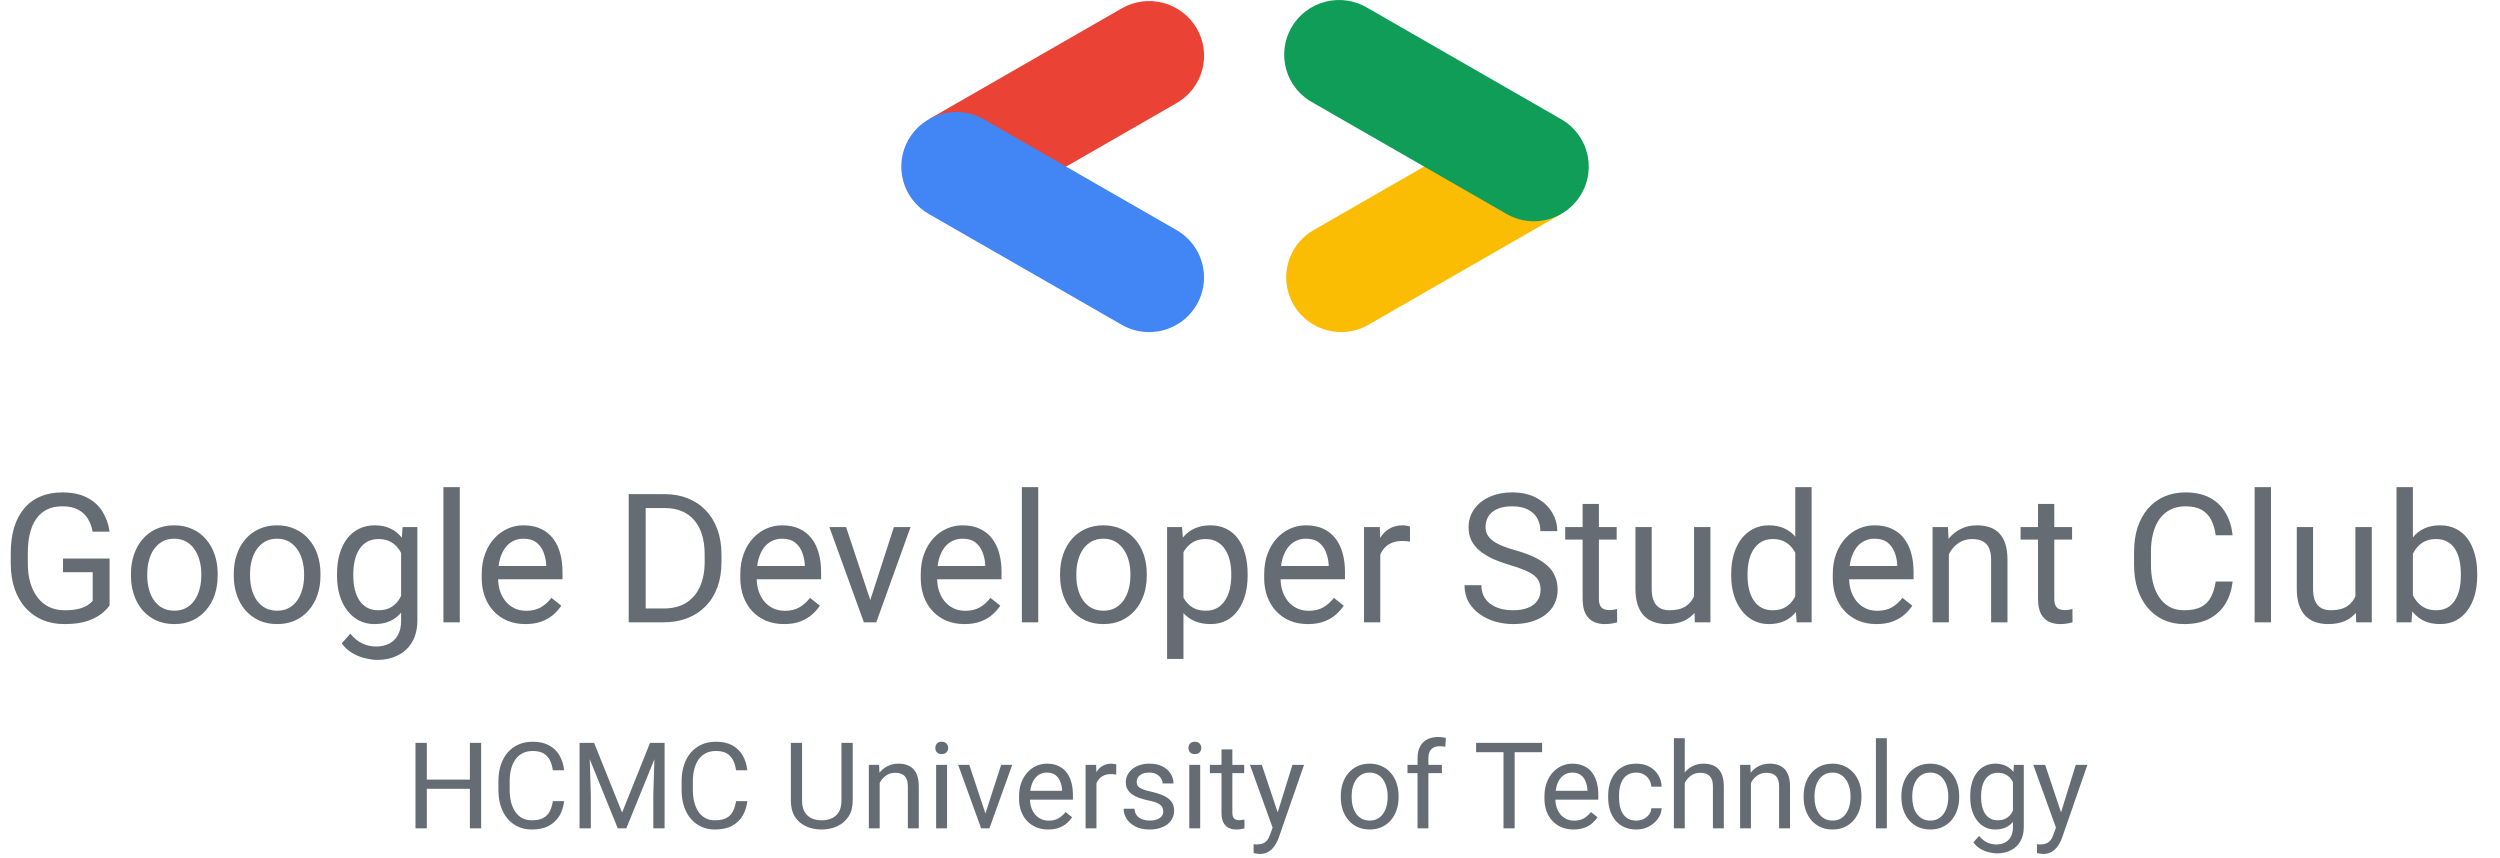 <svg width="233" height="80" viewBox="0 0 233 80" fill="none" xmlns="http://www.w3.org/2000/svg">
<g clip-path="url(#clip0_1014_2197)">
<path d="M10.213 52.053V56.425C10.065 56.644 9.83 56.89 9.507 57.163C9.185 57.431 8.739 57.666 8.17 57.869C7.607 58.066 6.88 58.164 5.988 58.164C5.261 58.164 4.591 58.038 3.979 57.787C3.371 57.53 2.844 57.158 2.395 56.671C1.952 56.179 1.608 55.583 1.362 54.883C1.121 54.177 1.001 53.379 1.001 52.487V51.56C1.001 50.669 1.105 49.873 1.312 49.173C1.526 48.473 1.837 47.88 2.248 47.393C2.658 46.901 3.161 46.529 3.757 46.278C4.353 46.021 5.037 45.892 5.808 45.892C6.721 45.892 7.484 46.051 8.096 46.368C8.714 46.68 9.196 47.112 9.54 47.664C9.89 48.216 10.114 48.845 10.213 49.551H8.63C8.559 49.119 8.416 48.725 8.203 48.37C7.995 48.014 7.697 47.73 7.309 47.516C6.921 47.298 6.42 47.188 5.808 47.188C5.255 47.188 4.777 47.289 4.372 47.492C3.968 47.694 3.634 47.984 3.371 48.361C3.109 48.739 2.912 49.195 2.781 49.731C2.655 50.267 2.592 50.871 2.592 51.544V52.487C2.592 53.176 2.671 53.792 2.83 54.333C2.994 54.875 3.227 55.337 3.527 55.719C3.828 56.097 4.186 56.384 4.602 56.581C5.023 56.778 5.488 56.876 5.996 56.876C6.56 56.876 7.016 56.83 7.366 56.737C7.716 56.638 7.99 56.523 8.187 56.392C8.384 56.255 8.534 56.127 8.638 56.007V53.332H5.873V52.053H10.213ZM12.206 53.66V53.472C12.206 52.832 12.299 52.239 12.485 51.692C12.671 51.139 12.939 50.661 13.289 50.256C13.639 49.846 14.063 49.529 14.56 49.305C15.058 49.075 15.616 48.96 16.234 48.96C16.857 48.96 17.418 49.075 17.916 49.305C18.419 49.529 18.845 49.846 19.195 50.256C19.551 50.661 19.822 51.139 20.007 51.692C20.193 52.239 20.286 52.832 20.286 53.472V53.66C20.286 54.3 20.193 54.894 20.007 55.441C19.822 55.987 19.551 56.466 19.195 56.876C18.845 57.281 18.422 57.598 17.924 57.828C17.432 58.052 16.874 58.164 16.25 58.164C15.627 58.164 15.066 58.052 14.569 57.828C14.071 57.598 13.645 57.281 13.289 56.876C12.939 56.466 12.671 55.987 12.485 55.441C12.299 54.894 12.206 54.3 12.206 53.66ZM13.724 53.472V53.66C13.724 54.103 13.776 54.522 13.88 54.916C13.984 55.304 14.139 55.648 14.347 55.949C14.56 56.25 14.826 56.488 15.143 56.663C15.46 56.832 15.829 56.917 16.25 56.917C16.666 56.917 17.03 56.832 17.341 56.663C17.659 56.488 17.921 56.25 18.129 55.949C18.337 55.648 18.493 55.304 18.596 54.916C18.706 54.522 18.761 54.103 18.761 53.66V53.472C18.761 53.034 18.706 52.621 18.596 52.233C18.493 51.839 18.334 51.492 18.121 51.191C17.913 50.885 17.65 50.645 17.333 50.469C17.021 50.294 16.655 50.207 16.234 50.207C15.818 50.207 15.452 50.294 15.135 50.469C14.823 50.645 14.56 50.885 14.347 51.191C14.139 51.492 13.984 51.839 13.88 52.233C13.776 52.621 13.724 53.034 13.724 53.472ZM21.788 53.66V53.472C21.788 52.832 21.881 52.239 22.066 51.692C22.252 51.139 22.52 50.661 22.87 50.256C23.22 49.846 23.644 49.529 24.142 49.305C24.639 49.075 25.197 48.96 25.815 48.96C26.439 48.96 26.999 49.075 27.497 49.305C28 49.529 28.427 49.846 28.777 50.256C29.132 50.661 29.403 51.139 29.589 51.692C29.775 52.239 29.868 52.832 29.868 53.472V53.66C29.868 54.3 29.775 54.894 29.589 55.441C29.403 55.987 29.132 56.466 28.777 56.876C28.427 57.281 28.003 57.598 27.505 57.828C27.013 58.052 26.455 58.164 25.832 58.164C25.208 58.164 24.648 58.052 24.15 57.828C23.652 57.598 23.226 57.281 22.87 56.876C22.52 56.466 22.252 55.987 22.066 55.441C21.881 54.894 21.788 54.3 21.788 53.66ZM23.305 53.472V53.66C23.305 54.103 23.357 54.522 23.461 54.916C23.565 55.304 23.721 55.648 23.928 55.949C24.142 56.25 24.407 56.488 24.724 56.663C25.041 56.832 25.41 56.917 25.832 56.917C26.247 56.917 26.611 56.832 26.923 56.663C27.24 56.488 27.502 56.25 27.71 55.949C27.918 55.648 28.074 55.304 28.178 54.916C28.287 54.522 28.342 54.103 28.342 53.66V53.472C28.342 53.034 28.287 52.621 28.178 52.233C28.074 51.839 27.915 51.492 27.702 51.191C27.494 50.885 27.232 50.645 26.914 50.469C26.603 50.294 26.236 50.207 25.815 50.207C25.4 50.207 25.033 50.294 24.716 50.469C24.404 50.645 24.142 50.885 23.928 51.191C23.721 51.492 23.565 51.839 23.461 52.233C23.357 52.621 23.305 53.034 23.305 53.472ZM37.521 49.124H38.899V57.811C38.899 58.593 38.741 59.261 38.423 59.813C38.106 60.365 37.663 60.784 37.094 61.068C36.531 61.358 35.88 61.503 35.142 61.503C34.836 61.503 34.475 61.453 34.059 61.355C33.649 61.262 33.245 61.101 32.845 60.871C32.452 60.647 32.121 60.343 31.853 59.961L32.648 59.058C33.02 59.507 33.409 59.818 33.813 59.993C34.223 60.168 34.628 60.256 35.027 60.256C35.509 60.256 35.924 60.166 36.274 59.985C36.624 59.805 36.895 59.537 37.086 59.181C37.283 58.831 37.382 58.399 37.382 57.885V51.077L37.521 49.124ZM31.41 53.66V53.488C31.41 52.81 31.489 52.195 31.648 51.642C31.812 51.085 32.044 50.606 32.345 50.207C32.651 49.808 33.02 49.502 33.452 49.288C33.884 49.069 34.371 48.96 34.913 48.96C35.47 48.96 35.957 49.059 36.373 49.255C36.794 49.447 37.149 49.728 37.439 50.1C37.734 50.467 37.967 50.91 38.136 51.429C38.306 51.949 38.423 52.537 38.489 53.193V53.948C38.429 54.598 38.311 55.184 38.136 55.703C37.967 56.223 37.734 56.666 37.439 57.032C37.149 57.398 36.794 57.68 36.373 57.877C35.952 58.068 35.459 58.164 34.896 58.164C34.366 58.164 33.884 58.052 33.452 57.828C33.026 57.603 32.659 57.289 32.353 56.884C32.047 56.48 31.812 56.004 31.648 55.457C31.489 54.905 31.41 54.306 31.41 53.66ZM32.927 53.488V53.66C32.927 54.103 32.971 54.519 33.059 54.907C33.152 55.296 33.291 55.638 33.477 55.933C33.668 56.228 33.912 56.461 34.207 56.63C34.502 56.794 34.855 56.876 35.265 56.876C35.768 56.876 36.184 56.77 36.512 56.556C36.84 56.343 37.1 56.061 37.291 55.711C37.488 55.361 37.641 54.981 37.751 54.571V52.594C37.691 52.293 37.598 52.004 37.472 51.725C37.352 51.44 37.193 51.189 36.996 50.97C36.805 50.746 36.567 50.568 36.282 50.437C35.998 50.305 35.664 50.24 35.282 50.24C34.866 50.24 34.508 50.327 34.207 50.502C33.912 50.672 33.668 50.907 33.477 51.208C33.291 51.503 33.152 51.848 33.059 52.241C32.971 52.63 32.927 53.045 32.927 53.488ZM42.853 45.4V58H41.327V45.4H42.853ZM48.973 58.164C48.355 58.164 47.794 58.06 47.291 57.852C46.793 57.639 46.364 57.341 46.003 56.958C45.648 56.575 45.374 56.121 45.183 55.596C44.991 55.071 44.896 54.497 44.896 53.874V53.529C44.896 52.807 45.002 52.165 45.216 51.602C45.429 51.033 45.719 50.551 46.085 50.158C46.452 49.764 46.867 49.466 47.332 49.264C47.797 49.061 48.278 48.96 48.776 48.96C49.41 48.96 49.957 49.069 50.416 49.288C50.881 49.507 51.261 49.813 51.557 50.207C51.852 50.595 52.071 51.055 52.213 51.585C52.355 52.11 52.426 52.684 52.426 53.308V53.989H45.798V52.75H50.909V52.635C50.887 52.241 50.805 51.859 50.663 51.487C50.526 51.115 50.307 50.809 50.006 50.568C49.706 50.327 49.295 50.207 48.776 50.207C48.431 50.207 48.114 50.281 47.824 50.428C47.534 50.571 47.285 50.784 47.078 51.068C46.87 51.353 46.709 51.7 46.594 52.11C46.479 52.52 46.422 52.993 46.422 53.529V53.874C46.422 54.295 46.479 54.691 46.594 55.063C46.714 55.43 46.886 55.752 47.111 56.031C47.34 56.31 47.616 56.529 47.939 56.688C48.267 56.846 48.639 56.925 49.055 56.925C49.591 56.925 50.044 56.816 50.416 56.597C50.788 56.379 51.114 56.086 51.393 55.719L52.311 56.45C52.12 56.739 51.877 57.016 51.581 57.278C51.286 57.541 50.922 57.754 50.49 57.918C50.064 58.082 49.558 58.164 48.973 58.164ZM61.827 58H59.333L59.35 56.712H61.827C62.68 56.712 63.391 56.534 63.96 56.179C64.528 55.818 64.955 55.315 65.239 54.669C65.529 54.019 65.674 53.259 65.674 52.389V51.659C65.674 50.975 65.592 50.368 65.428 49.838C65.264 49.302 65.023 48.851 64.706 48.484C64.389 48.112 64.001 47.831 63.541 47.639C63.087 47.448 62.565 47.352 61.975 47.352H59.284V46.056H61.975C62.757 46.056 63.47 46.188 64.116 46.45C64.761 46.707 65.316 47.082 65.781 47.574C66.251 48.06 66.612 48.651 66.864 49.346C67.115 50.035 67.241 50.811 67.241 51.675V52.389C67.241 53.253 67.115 54.032 66.864 54.727C66.612 55.416 66.248 56.004 65.773 56.491C65.302 56.977 64.734 57.352 64.066 57.614C63.405 57.871 62.658 58 61.827 58ZM60.178 46.056V58H58.595V46.056H60.178ZM73.073 58.164C72.455 58.164 71.895 58.06 71.392 57.852C70.894 57.639 70.465 57.341 70.104 56.958C69.748 56.575 69.475 56.121 69.284 55.596C69.092 55.071 68.996 54.497 68.996 53.874V53.529C68.996 52.807 69.103 52.165 69.316 51.602C69.53 51.033 69.82 50.551 70.186 50.158C70.552 49.764 70.968 49.466 71.433 49.264C71.898 49.061 72.379 48.96 72.876 48.96C73.511 48.96 74.058 49.069 74.517 49.288C74.982 49.507 75.362 49.813 75.657 50.207C75.953 50.595 76.171 51.055 76.314 51.585C76.456 52.11 76.527 52.684 76.527 53.308V53.989H69.899V52.75H75.009V52.635C74.987 52.241 74.905 51.859 74.763 51.487C74.626 51.115 74.408 50.809 74.107 50.568C73.806 50.327 73.396 50.207 72.876 50.207C72.532 50.207 72.215 50.281 71.925 50.428C71.635 50.571 71.386 50.784 71.178 51.068C70.971 51.353 70.809 51.7 70.695 52.11C70.58 52.52 70.522 52.993 70.522 53.529V53.874C70.522 54.295 70.58 54.691 70.695 55.063C70.815 55.43 70.987 55.752 71.211 56.031C71.441 56.31 71.717 56.529 72.04 56.688C72.368 56.846 72.74 56.925 73.155 56.925C73.691 56.925 74.145 56.816 74.517 56.597C74.889 56.379 75.214 56.086 75.493 55.719L76.412 56.45C76.221 56.739 75.977 57.016 75.682 57.278C75.387 57.541 75.023 57.754 74.591 57.918C74.164 58.082 73.659 58.164 73.073 58.164ZM80.883 56.63L83.311 49.124H84.861L81.67 58H80.653L80.883 56.63ZM78.857 49.124L81.359 56.671L81.531 58H80.514L77.298 49.124H78.857ZM89.89 58.164C89.272 58.164 88.711 58.06 88.208 57.852C87.71 57.639 87.281 57.341 86.92 56.958C86.565 56.575 86.291 56.121 86.1 55.596C85.909 55.071 85.813 54.497 85.813 53.874V53.529C85.813 52.807 85.919 52.165 86.133 51.602C86.346 51.033 86.636 50.551 87.002 50.158C87.369 49.764 87.784 49.466 88.249 49.264C88.714 49.061 89.195 48.96 89.693 48.96C90.327 48.96 90.874 49.069 91.334 49.288C91.798 49.507 92.178 49.813 92.474 50.207C92.769 50.595 92.988 51.055 93.13 51.585C93.272 52.11 93.343 52.684 93.343 53.308V53.989H86.715V52.75H91.826V52.635C91.804 52.241 91.722 51.859 91.58 51.487C91.443 51.115 91.224 50.809 90.923 50.568C90.623 50.327 90.213 50.207 89.693 50.207C89.348 50.207 89.031 50.281 88.741 50.428C88.451 50.571 88.203 50.784 87.995 51.068C87.787 51.353 87.626 51.7 87.511 52.11C87.396 52.52 87.339 52.993 87.339 53.529V53.874C87.339 54.295 87.396 54.691 87.511 55.063C87.631 55.43 87.803 55.752 88.028 56.031C88.257 56.31 88.534 56.529 88.856 56.688C89.184 56.846 89.556 56.925 89.972 56.925C90.508 56.925 90.962 56.816 91.334 56.597C91.705 56.379 92.031 56.086 92.31 55.719L93.228 56.45C93.037 56.739 92.794 57.016 92.498 57.278C92.203 57.541 91.839 57.754 91.407 57.918C90.981 58.082 90.475 58.164 89.89 58.164ZM96.764 45.4V58H95.238V45.4H96.764ZM98.798 53.66V53.472C98.798 52.832 98.891 52.239 99.077 51.692C99.263 51.139 99.531 50.661 99.881 50.256C100.231 49.846 100.655 49.529 101.153 49.305C101.65 49.075 102.208 48.96 102.826 48.96C103.45 48.96 104.01 49.075 104.508 49.305C105.011 49.529 105.437 49.846 105.787 50.256C106.143 50.661 106.414 51.139 106.6 51.692C106.786 52.239 106.878 52.832 106.878 53.472V53.66C106.878 54.3 106.786 54.894 106.6 55.441C106.414 55.987 106.143 56.466 105.787 56.876C105.437 57.281 105.014 57.598 104.516 57.828C104.024 58.052 103.466 58.164 102.843 58.164C102.219 58.164 101.659 58.052 101.161 57.828C100.663 57.598 100.237 57.281 99.881 56.876C99.531 56.466 99.263 55.987 99.077 55.441C98.891 54.894 98.798 54.3 98.798 53.66ZM100.316 53.472V53.66C100.316 54.103 100.368 54.522 100.472 54.916C100.576 55.304 100.732 55.648 100.939 55.949C101.153 56.25 101.418 56.488 101.735 56.663C102.052 56.832 102.421 56.917 102.843 56.917C103.258 56.917 103.622 56.832 103.934 56.663C104.251 56.488 104.513 56.25 104.721 55.949C104.929 55.648 105.085 55.304 105.189 54.916C105.298 54.522 105.353 54.103 105.353 53.66V53.472C105.353 53.034 105.298 52.621 105.189 52.233C105.085 51.839 104.926 51.492 104.713 51.191C104.505 50.885 104.243 50.645 103.925 50.469C103.614 50.294 103.247 50.207 102.826 50.207C102.411 50.207 102.044 50.294 101.727 50.469C101.415 50.645 101.153 50.885 100.939 51.191C100.732 51.492 100.576 51.839 100.472 52.233C100.368 52.621 100.316 53.034 100.316 53.472ZM110.299 50.83V61.413H108.773V49.124H110.168L110.299 50.83ZM116.279 53.488V53.66C116.279 54.306 116.203 54.905 116.05 55.457C115.896 56.004 115.672 56.48 115.377 56.884C115.087 57.289 114.729 57.603 114.302 57.828C113.876 58.052 113.386 58.164 112.834 58.164C112.271 58.164 111.773 58.071 111.341 57.885C110.909 57.699 110.543 57.428 110.242 57.073C109.941 56.718 109.7 56.291 109.52 55.793C109.345 55.296 109.225 54.735 109.159 54.112V53.193C109.225 52.537 109.348 51.949 109.528 51.429C109.709 50.91 109.946 50.467 110.242 50.1C110.543 49.728 110.906 49.447 111.333 49.255C111.759 49.059 112.252 48.96 112.809 48.96C113.367 48.96 113.862 49.069 114.294 49.288C114.726 49.502 115.09 49.808 115.385 50.207C115.68 50.606 115.902 51.085 116.05 51.642C116.203 52.195 116.279 52.81 116.279 53.488ZM114.753 53.66V53.488C114.753 53.045 114.707 52.63 114.614 52.241C114.521 51.848 114.376 51.503 114.179 51.208C113.988 50.907 113.742 50.672 113.441 50.502C113.14 50.327 112.782 50.24 112.366 50.24C111.984 50.24 111.65 50.305 111.366 50.437C111.087 50.568 110.849 50.746 110.652 50.97C110.455 51.189 110.294 51.44 110.168 51.725C110.048 52.004 109.957 52.293 109.897 52.594V54.719C110.007 55.102 110.16 55.462 110.357 55.801C110.553 56.135 110.816 56.406 111.144 56.614C111.472 56.816 111.885 56.917 112.383 56.917C112.793 56.917 113.146 56.832 113.441 56.663C113.742 56.488 113.988 56.25 114.179 55.949C114.376 55.648 114.521 55.304 114.614 54.916C114.707 54.522 114.753 54.103 114.753 53.66ZM121.898 58.164C121.28 58.164 120.72 58.06 120.217 57.852C119.719 57.639 119.29 57.341 118.929 56.958C118.573 56.575 118.3 56.121 118.109 55.596C117.917 55.071 117.821 54.497 117.821 53.874V53.529C117.821 52.807 117.928 52.165 118.141 51.602C118.355 51.033 118.644 50.551 119.011 50.158C119.377 49.764 119.793 49.466 120.258 49.264C120.723 49.061 121.204 48.96 121.702 48.96C122.336 48.96 122.883 49.069 123.342 49.288C123.807 49.507 124.187 49.813 124.482 50.207C124.778 50.595 124.996 51.055 125.139 51.585C125.281 52.11 125.352 52.684 125.352 53.308V53.989H118.724V52.75H123.834V52.635C123.812 52.241 123.73 51.859 123.588 51.487C123.452 51.115 123.233 50.809 122.932 50.568C122.631 50.327 122.221 50.207 121.702 50.207C121.357 50.207 121.04 50.281 120.75 50.428C120.46 50.571 120.211 50.784 120.003 51.068C119.796 51.353 119.634 51.7 119.519 52.11C119.405 52.52 119.347 52.993 119.347 53.529V53.874C119.347 54.295 119.405 54.691 119.519 55.063C119.64 55.43 119.812 55.752 120.036 56.031C120.266 56.31 120.542 56.529 120.865 56.688C121.193 56.846 121.565 56.925 121.98 56.925C122.516 56.925 122.97 56.816 123.342 56.597C123.714 56.379 124.039 56.086 124.318 55.719L125.237 56.45C125.046 56.739 124.802 57.016 124.507 57.278C124.212 57.541 123.848 57.754 123.416 57.918C122.989 58.082 122.484 58.164 121.898 58.164ZM128.641 50.519V58H127.124V49.124H128.6L128.641 50.519ZM131.414 49.075L131.406 50.486C131.28 50.459 131.16 50.442 131.045 50.437C130.935 50.426 130.81 50.42 130.668 50.42C130.318 50.42 130.009 50.475 129.741 50.584C129.473 50.694 129.246 50.847 129.06 51.044C128.874 51.241 128.726 51.476 128.617 51.749C128.513 52.017 128.444 52.312 128.412 52.635L127.985 52.881C127.985 52.345 128.037 51.842 128.141 51.372C128.25 50.901 128.417 50.486 128.641 50.125C128.866 49.759 129.15 49.474 129.494 49.272C129.844 49.064 130.26 48.96 130.741 48.96C130.851 48.96 130.977 48.974 131.119 49.001C131.261 49.023 131.359 49.048 131.414 49.075ZM143.579 54.981C143.579 54.702 143.535 54.456 143.448 54.243C143.366 54.024 143.218 53.827 143.005 53.652C142.797 53.477 142.507 53.31 142.135 53.152C141.769 52.993 141.304 52.832 140.741 52.668C140.15 52.493 139.617 52.299 139.141 52.086C138.666 51.867 138.258 51.618 137.919 51.339C137.58 51.06 137.32 50.74 137.14 50.379C136.959 50.018 136.869 49.605 136.869 49.141C136.869 48.676 136.965 48.246 137.156 47.853C137.348 47.459 137.621 47.117 137.977 46.827C138.337 46.532 138.767 46.302 139.264 46.138C139.762 45.974 140.317 45.892 140.93 45.892C141.827 45.892 142.587 46.064 143.21 46.409C143.839 46.748 144.318 47.194 144.646 47.746C144.974 48.293 145.138 48.878 145.138 49.502H143.563C143.563 49.053 143.467 48.657 143.276 48.312C143.084 47.962 142.794 47.689 142.406 47.492C142.018 47.289 141.526 47.188 140.93 47.188C140.366 47.188 139.902 47.273 139.535 47.443C139.169 47.612 138.895 47.842 138.715 48.132C138.54 48.421 138.452 48.752 138.452 49.124C138.452 49.376 138.504 49.605 138.608 49.813C138.718 50.016 138.884 50.204 139.109 50.379C139.338 50.554 139.628 50.716 139.978 50.863C140.334 51.011 140.757 51.153 141.25 51.29C141.928 51.481 142.513 51.694 143.005 51.93C143.497 52.165 143.902 52.43 144.219 52.725C144.542 53.015 144.78 53.346 144.933 53.718C145.091 54.084 145.171 54.5 145.171 54.965C145.171 55.452 145.072 55.892 144.875 56.285C144.678 56.679 144.397 57.016 144.03 57.294C143.664 57.573 143.224 57.789 142.71 57.943C142.201 58.09 141.632 58.164 141.003 58.164C140.451 58.164 139.907 58.087 139.371 57.934C138.841 57.781 138.357 57.551 137.919 57.245C137.487 56.939 137.14 56.562 136.877 56.113C136.62 55.659 136.492 55.134 136.492 54.538H138.067C138.067 54.948 138.146 55.301 138.305 55.596C138.463 55.886 138.679 56.127 138.953 56.318C139.232 56.51 139.546 56.652 139.896 56.745C140.252 56.832 140.621 56.876 141.003 56.876C141.556 56.876 142.023 56.8 142.406 56.646C142.789 56.493 143.079 56.275 143.276 55.99C143.478 55.706 143.579 55.37 143.579 54.981ZM150.675 49.124V50.289H145.876V49.124H150.675ZM147.5 46.967H149.018V55.801C149.018 56.102 149.064 56.329 149.157 56.482C149.25 56.636 149.371 56.737 149.518 56.786C149.666 56.835 149.825 56.86 149.994 56.86C150.12 56.86 150.251 56.849 150.388 56.827C150.53 56.8 150.637 56.778 150.708 56.761L150.716 58C150.596 58.038 150.437 58.074 150.24 58.107C150.049 58.145 149.816 58.164 149.543 58.164C149.171 58.164 148.829 58.09 148.518 57.943C148.206 57.795 147.957 57.549 147.771 57.204C147.591 56.854 147.5 56.384 147.5 55.793V46.967ZM157.885 55.949V49.124H159.411V58H157.959L157.885 55.949ZM158.173 54.079L158.804 54.062C158.804 54.653 158.741 55.2 158.616 55.703C158.495 56.201 158.298 56.633 158.025 56.999C157.752 57.366 157.393 57.653 156.95 57.861C156.507 58.063 155.969 58.164 155.334 58.164C154.902 58.164 154.506 58.101 154.145 57.975C153.789 57.85 153.483 57.655 153.226 57.393C152.969 57.13 152.769 56.789 152.627 56.367C152.491 55.946 152.422 55.441 152.422 54.85V49.124H153.94V54.866C153.94 55.266 153.984 55.596 154.071 55.859C154.164 56.116 154.287 56.321 154.44 56.474C154.599 56.622 154.774 56.726 154.965 56.786C155.162 56.846 155.364 56.876 155.572 56.876C156.218 56.876 156.729 56.753 157.106 56.507C157.484 56.255 157.754 55.919 157.918 55.498C158.088 55.071 158.173 54.598 158.173 54.079ZM167.319 56.277V45.4H168.845V58H167.45L167.319 56.277ZM161.347 53.66V53.488C161.347 52.81 161.429 52.195 161.593 51.642C161.763 51.085 162.001 50.606 162.307 50.207C162.619 49.808 162.988 49.502 163.414 49.288C163.846 49.069 164.328 48.96 164.858 48.96C165.416 48.96 165.903 49.059 166.318 49.255C166.739 49.447 167.095 49.728 167.385 50.1C167.68 50.467 167.912 50.91 168.082 51.429C168.251 51.949 168.369 52.537 168.435 53.193V53.948C168.375 54.598 168.257 55.184 168.082 55.703C167.912 56.223 167.68 56.666 167.385 57.032C167.095 57.398 166.739 57.68 166.318 57.877C165.897 58.068 165.405 58.164 164.842 58.164C164.322 58.164 163.846 58.052 163.414 57.828C162.988 57.603 162.619 57.289 162.307 56.884C162.001 56.48 161.763 56.004 161.593 55.457C161.429 54.905 161.347 54.306 161.347 53.66ZM162.873 53.488V53.66C162.873 54.103 162.917 54.519 163.004 54.907C163.097 55.296 163.239 55.638 163.431 55.933C163.622 56.228 163.866 56.461 164.161 56.63C164.456 56.794 164.809 56.876 165.219 56.876C165.722 56.876 166.135 56.77 166.458 56.556C166.786 56.343 167.048 56.061 167.245 55.711C167.442 55.361 167.595 54.981 167.705 54.571V52.594C167.639 52.293 167.543 52.004 167.418 51.725C167.297 51.44 167.139 51.189 166.942 50.97C166.75 50.746 166.512 50.568 166.228 50.437C165.949 50.305 165.618 50.24 165.235 50.24C164.82 50.24 164.462 50.327 164.161 50.502C163.866 50.672 163.622 50.907 163.431 51.208C163.239 51.503 163.097 51.848 163.004 52.241C162.917 52.63 162.873 53.045 162.873 53.488ZM174.891 58.164C174.273 58.164 173.712 58.06 173.209 57.852C172.711 57.639 172.282 57.341 171.921 56.958C171.566 56.575 171.292 56.121 171.101 55.596C170.909 55.071 170.814 54.497 170.814 53.874V53.529C170.814 52.807 170.92 52.165 171.134 51.602C171.347 51.033 171.637 50.551 172.003 50.158C172.369 49.764 172.785 49.466 173.25 49.264C173.715 49.061 174.196 48.96 174.694 48.96C175.328 48.96 175.875 49.069 176.334 49.288C176.799 49.507 177.179 49.813 177.475 50.207C177.77 50.595 177.989 51.055 178.131 51.585C178.273 52.11 178.344 52.684 178.344 53.308V53.989H171.716V52.75H176.826V52.635C176.805 52.241 176.723 51.859 176.58 51.487C176.444 51.115 176.225 50.809 175.924 50.568C175.623 50.327 175.213 50.207 174.694 50.207C174.349 50.207 174.032 50.281 173.742 50.428C173.452 50.571 173.203 50.784 172.996 51.068C172.788 51.353 172.627 51.7 172.512 52.11C172.397 52.52 172.339 52.993 172.339 53.529V53.874C172.339 54.295 172.397 54.691 172.512 55.063C172.632 55.43 172.804 55.752 173.028 56.031C173.258 56.31 173.534 56.529 173.857 56.688C174.185 56.846 174.557 56.925 174.973 56.925C175.509 56.925 175.962 56.816 176.334 56.597C176.706 56.379 177.032 56.086 177.31 55.719L178.229 56.45C178.038 56.739 177.794 57.016 177.499 57.278C177.204 57.541 176.84 57.754 176.408 57.918C175.982 58.082 175.476 58.164 174.891 58.164ZM181.634 51.019V58H180.116V49.124H181.551L181.634 51.019ZM181.273 53.226L180.641 53.201C180.646 52.594 180.737 52.034 180.912 51.52C181.087 51 181.333 50.549 181.65 50.166C181.967 49.783 182.344 49.488 182.782 49.28C183.225 49.067 183.714 48.96 184.25 48.96C184.688 48.96 185.082 49.02 185.432 49.141C185.782 49.255 186.08 49.441 186.326 49.698C186.577 49.955 186.769 50.289 186.9 50.699C187.031 51.104 187.097 51.599 187.097 52.184V58H185.571V52.167C185.571 51.703 185.503 51.331 185.366 51.052C185.229 50.767 185.03 50.562 184.767 50.437C184.505 50.305 184.182 50.24 183.799 50.24C183.422 50.24 183.077 50.319 182.766 50.478C182.459 50.636 182.194 50.855 181.97 51.134C181.751 51.413 181.579 51.733 181.453 52.094C181.333 52.449 181.273 52.827 181.273 53.226ZM193.118 49.124V50.289H188.319V49.124H193.118ZM189.943 46.967H191.461V55.801C191.461 56.102 191.507 56.329 191.6 56.482C191.693 56.636 191.814 56.737 191.961 56.786C192.109 56.835 192.268 56.86 192.437 56.86C192.563 56.86 192.694 56.849 192.831 56.827C192.973 56.8 193.08 56.778 193.151 56.761L193.159 58C193.039 58.038 192.88 58.074 192.683 58.107C192.492 58.145 192.259 58.164 191.986 58.164C191.614 58.164 191.272 58.09 190.96 57.943C190.649 57.795 190.4 57.549 190.214 57.204C190.034 56.854 189.943 56.384 189.943 55.793V46.967ZM206.505 54.202H208.08C207.998 54.957 207.782 55.632 207.432 56.228C207.082 56.824 206.587 57.297 205.948 57.647C205.308 57.992 204.509 58.164 203.552 58.164C202.852 58.164 202.215 58.033 201.641 57.77C201.072 57.508 200.583 57.136 200.173 56.655C199.762 56.168 199.445 55.586 199.221 54.907C199.002 54.224 198.893 53.464 198.893 52.627V51.438C198.893 50.601 199.002 49.843 199.221 49.165C199.445 48.482 199.765 47.897 200.181 47.41C200.602 46.923 201.108 46.548 201.698 46.286C202.289 46.023 202.953 45.892 203.692 45.892C204.594 45.892 205.357 46.062 205.98 46.401C206.604 46.74 207.088 47.21 207.432 47.812C207.782 48.408 207.998 49.1 208.08 49.887H206.505C206.429 49.329 206.287 48.851 206.079 48.452C205.871 48.047 205.576 47.735 205.193 47.516C204.81 47.298 204.31 47.188 203.692 47.188C203.161 47.188 202.694 47.289 202.289 47.492C201.89 47.694 201.553 47.981 201.28 48.353C201.012 48.725 200.81 49.171 200.673 49.69C200.536 50.21 200.468 50.787 200.468 51.421V52.627C200.468 53.212 200.528 53.762 200.648 54.276C200.774 54.79 200.963 55.241 201.214 55.629C201.466 56.017 201.786 56.324 202.174 56.548C202.562 56.767 203.022 56.876 203.552 56.876C204.225 56.876 204.761 56.77 205.16 56.556C205.559 56.343 205.86 56.037 206.062 55.638C206.27 55.238 206.418 54.76 206.505 54.202ZM211.657 45.4V58H210.131V45.4H211.657ZM219.524 55.949V49.124H221.05V58H219.598L219.524 55.949ZM219.811 54.079L220.442 54.062C220.442 54.653 220.38 55.2 220.254 55.703C220.134 56.201 219.937 56.633 219.663 56.999C219.39 57.366 219.032 57.653 218.589 57.861C218.146 58.063 217.607 58.164 216.973 58.164C216.541 58.164 216.144 58.101 215.783 57.975C215.428 57.85 215.121 57.655 214.864 57.393C214.607 57.13 214.408 56.789 214.266 56.367C214.129 55.946 214.06 55.441 214.06 54.85V49.124H215.578V54.866C215.578 55.266 215.622 55.596 215.709 55.859C215.802 56.116 215.925 56.321 216.078 56.474C216.237 56.622 216.412 56.726 216.603 56.786C216.8 56.846 217.003 56.876 217.21 56.876C217.856 56.876 218.367 56.753 218.744 56.507C219.122 56.255 219.392 55.919 219.557 55.498C219.726 55.071 219.811 54.598 219.811 54.079ZM223.355 45.4H224.88V56.277L224.749 58H223.355V45.4ZM230.877 53.488V53.66C230.877 54.306 230.8 54.905 230.647 55.457C230.494 56.004 230.27 56.48 229.975 56.884C229.679 57.289 229.318 57.603 228.892 57.828C228.465 58.052 227.976 58.164 227.423 58.164C226.86 58.164 226.365 58.068 225.939 57.877C225.517 57.68 225.162 57.398 224.872 57.032C224.582 56.666 224.35 56.223 224.175 55.703C224.005 55.184 223.888 54.598 223.822 53.948V53.193C223.888 52.537 224.005 51.949 224.175 51.429C224.35 50.91 224.582 50.467 224.872 50.1C225.162 49.728 225.517 49.447 225.939 49.255C226.36 49.059 226.849 48.96 227.407 48.96C227.965 48.96 228.46 49.069 228.892 49.288C229.324 49.502 229.685 49.808 229.975 50.207C230.27 50.606 230.494 51.085 230.647 51.642C230.8 52.195 230.877 52.81 230.877 53.488ZM229.351 53.66V53.488C229.351 53.045 229.31 52.63 229.228 52.241C229.146 51.848 229.015 51.503 228.834 51.208C228.654 50.907 228.416 50.672 228.121 50.502C227.825 50.327 227.462 50.24 227.03 50.24C226.647 50.24 226.313 50.305 226.029 50.437C225.75 50.568 225.512 50.746 225.315 50.97C225.118 51.189 224.957 51.44 224.831 51.725C224.711 52.004 224.621 52.293 224.56 52.594V54.571C224.648 54.954 224.79 55.323 224.987 55.678C225.189 56.029 225.457 56.316 225.791 56.54C226.13 56.764 226.548 56.876 227.046 56.876C227.456 56.876 227.806 56.794 228.096 56.63C228.391 56.461 228.629 56.228 228.81 55.933C228.996 55.638 229.132 55.296 229.22 54.907C229.307 54.519 229.351 54.103 229.351 53.66Z" fill="#656C73"/>
<path d="M99.255 15.588L109.663 9.606C110.839 8.931 111.697 7.818 112.049 6.513C112.4 5.207 112.216 3.817 111.537 2.647C110.858 1.476 109.74 0.622 108.428 0.273C107.116 -0.077 105.719 0.106 104.543 0.782L86.561 11.116L99.255 15.588Z" fill="#EA4335"/>
<path d="M107.097 30.951C108.223 30.951 109.318 30.581 110.212 29.899C111.106 29.217 111.748 28.261 112.041 27.178C112.333 26.096 112.258 24.948 111.828 23.912C111.398 22.876 110.637 22.01 109.662 21.448L91.68 11.116C90.504 10.441 89.107 10.258 87.795 10.607C86.483 10.957 85.365 11.811 84.686 12.981C84.007 14.151 83.823 15.542 84.174 16.847C84.526 18.152 85.384 19.265 86.56 19.941L104.542 30.267C105.318 30.716 106.2 30.951 107.097 30.951V30.951Z" fill="#4285F4"/>
<path d="M124.983 30.951C125.881 30.951 126.762 30.715 127.538 30.267L145.507 19.941L132.985 15.374L122.426 21.445C121.451 22.007 120.69 22.873 120.26 23.909C119.83 24.945 119.755 26.093 120.048 27.175C120.34 28.258 120.982 29.214 121.876 29.896C122.77 30.578 123.865 30.948 124.991 30.948L124.983 30.951Z" fill="#FBBC04"/>
<path d="M142.952 20.622C144.078 20.622 145.173 20.252 146.067 19.57C146.96 18.888 147.603 17.931 147.895 16.849C148.188 15.767 148.113 14.619 147.683 13.583C147.253 12.547 146.492 11.681 145.517 11.119L127.538 0.787C126.955 0.421 126.303 0.175 125.622 0.066C124.942 -0.044 124.246 -0.016 123.576 0.149C122.906 0.313 122.277 0.611 121.726 1.023C121.175 1.436 120.713 1.955 120.368 2.549C120.024 3.144 119.804 3.801 119.721 4.483C119.638 5.164 119.694 5.855 119.886 6.514C120.078 7.173 120.402 7.787 120.839 8.318C121.275 8.849 121.815 9.288 122.426 9.606L140.405 19.936C141.179 20.382 142.057 20.619 142.952 20.622Z" fill="#0F9D58"/>
<path d="M43.925 72.661V73.519H39.616V72.661H43.925ZM39.78 69.237V77.2H38.724V69.237H39.78ZM44.844 69.237V77.2H43.794V69.237H44.844ZM51.526 74.668H52.577C52.522 75.171 52.378 75.621 52.145 76.019C51.911 76.416 51.581 76.731 51.155 76.965C50.728 77.195 50.196 77.309 49.558 77.309C49.091 77.309 48.666 77.222 48.284 77.047C47.904 76.872 47.578 76.624 47.305 76.303C47.031 75.979 46.82 75.59 46.67 75.138C46.525 74.683 46.452 74.176 46.452 73.618V72.825C46.452 72.267 46.525 71.762 46.67 71.31C46.82 70.854 47.033 70.464 47.31 70.14C47.591 69.815 47.928 69.566 48.322 69.391C48.716 69.216 49.159 69.128 49.651 69.128C50.252 69.128 50.761 69.241 51.176 69.467C51.592 69.693 51.915 70.007 52.145 70.408C52.378 70.805 52.522 71.266 52.577 71.791H51.526C51.475 71.419 51.381 71.1 51.242 70.834C51.104 70.564 50.907 70.357 50.651 70.211C50.396 70.065 50.063 69.992 49.651 69.992C49.297 69.992 48.985 70.06 48.716 70.195C48.45 70.329 48.225 70.521 48.043 70.769C47.864 71.017 47.729 71.314 47.638 71.66C47.547 72.007 47.502 72.391 47.502 72.814V73.618C47.502 74.008 47.542 74.374 47.622 74.717C47.706 75.06 47.831 75.361 47.999 75.62C48.167 75.878 48.38 76.082 48.639 76.232C48.898 76.378 49.204 76.451 49.558 76.451C50.006 76.451 50.364 76.38 50.63 76.237C50.896 76.095 51.096 75.891 51.231 75.625C51.37 75.359 51.468 75.04 51.526 74.668ZM54.348 69.237H55.371L57.98 75.729L60.583 69.237H61.611L58.373 77.2H57.575L54.348 69.237ZM54.015 69.237H54.917L55.065 74.094V77.2H54.015V69.237ZM61.037 69.237H61.939V77.2H60.889V74.094L61.037 69.237ZM68.6 74.668H69.65C69.595 75.171 69.451 75.621 69.218 76.019C68.985 76.416 68.655 76.731 68.228 76.965C67.802 77.195 67.269 77.309 66.631 77.309C66.165 77.309 65.74 77.222 65.357 77.047C64.978 76.872 64.651 76.624 64.378 76.303C64.105 75.979 63.893 75.59 63.744 75.138C63.598 74.683 63.525 74.176 63.525 73.618V72.825C63.525 72.267 63.598 71.762 63.744 71.31C63.893 70.854 64.106 70.464 64.384 70.14C64.664 69.815 65.001 69.566 65.395 69.391C65.789 69.216 66.232 69.128 66.724 69.128C67.326 69.128 67.834 69.241 68.25 69.467C68.666 69.693 68.988 70.007 69.218 70.408C69.451 70.805 69.595 71.266 69.65 71.791H68.6C68.549 71.419 68.454 71.1 68.316 70.834C68.177 70.564 67.98 70.357 67.725 70.211C67.47 70.065 67.136 69.992 66.724 69.992C66.371 69.992 66.059 70.06 65.789 70.195C65.523 70.329 65.299 70.521 65.116 70.769C64.938 71.017 64.803 71.314 64.712 71.66C64.621 72.007 64.575 72.391 64.575 72.814V73.618C64.575 74.008 64.615 74.374 64.695 74.717C64.779 75.06 64.905 75.361 65.073 75.62C65.24 75.878 65.454 76.082 65.713 76.232C65.971 76.378 66.278 76.451 66.631 76.451C67.08 76.451 67.437 76.38 67.703 76.237C67.969 76.095 68.17 75.891 68.305 75.625C68.443 75.359 68.542 75.04 68.6 74.668ZM78.422 69.237H79.472V74.624C79.472 75.222 79.339 75.72 79.073 76.117C78.806 76.514 78.453 76.814 78.012 77.014C77.574 77.211 77.098 77.309 76.584 77.309C76.045 77.309 75.556 77.211 75.119 77.014C74.685 76.814 74.34 76.514 74.085 76.117C73.834 75.72 73.708 75.222 73.708 74.624V69.237H74.752V74.624C74.752 75.04 74.829 75.382 74.982 75.652C75.135 75.922 75.348 76.123 75.622 76.254C75.899 76.385 76.22 76.451 76.584 76.451C76.953 76.451 77.273 76.385 77.547 76.254C77.824 76.123 78.039 75.922 78.192 75.652C78.345 75.382 78.422 75.04 78.422 74.624V69.237ZM81.987 72.546V77.2H80.976V71.283H81.933L81.987 72.546ZM81.747 74.017L81.326 74.001C81.329 73.596 81.39 73.222 81.506 72.88C81.623 72.533 81.787 72.233 81.998 71.977C82.21 71.722 82.461 71.525 82.753 71.387C83.048 71.245 83.375 71.173 83.732 71.173C84.024 71.173 84.286 71.213 84.519 71.294C84.753 71.37 84.951 71.494 85.116 71.666C85.283 71.837 85.411 72.059 85.498 72.333C85.586 72.603 85.63 72.933 85.63 73.323V77.2H84.612V73.312C84.612 73.002 84.567 72.754 84.476 72.568C84.385 72.378 84.251 72.242 84.076 72.158C83.901 72.07 83.686 72.026 83.431 72.026C83.18 72.026 82.95 72.079 82.742 72.185C82.538 72.291 82.361 72.437 82.212 72.623C82.066 72.808 81.951 73.022 81.867 73.262C81.787 73.499 81.747 73.751 81.747 74.017ZM88.266 71.283V77.2H87.248V71.283H88.266ZM87.172 69.713C87.172 69.549 87.221 69.411 87.32 69.298C87.422 69.185 87.571 69.128 87.768 69.128C87.961 69.128 88.109 69.185 88.211 69.298C88.317 69.411 88.37 69.549 88.37 69.713C88.37 69.87 88.317 70.005 88.211 70.118C88.109 70.227 87.961 70.282 87.768 70.282C87.571 70.282 87.422 70.227 87.32 70.118C87.221 70.005 87.172 69.87 87.172 69.713ZM91.689 76.287L93.308 71.283H94.341L92.214 77.2H91.536L91.689 76.287ZM90.338 71.283L92.006 76.314L92.121 77.2H91.443L89.299 71.283H90.338ZM97.694 77.309C97.282 77.309 96.908 77.24 96.573 77.102C96.241 76.959 95.955 76.761 95.714 76.505C95.477 76.25 95.295 75.948 95.167 75.598C95.04 75.248 94.976 74.865 94.976 74.449V74.219C94.976 73.738 95.047 73.31 95.189 72.934C95.331 72.555 95.524 72.234 95.769 71.972C96.013 71.709 96.29 71.511 96.6 71.376C96.91 71.241 97.231 71.173 97.562 71.173C97.985 71.173 98.35 71.246 98.656 71.392C98.966 71.538 99.219 71.742 99.416 72.005C99.613 72.263 99.759 72.57 99.854 72.923C99.949 73.273 99.996 73.656 99.996 74.072V74.526H95.577V73.7H98.984V73.623C98.97 73.361 98.915 73.106 98.82 72.858C98.729 72.61 98.583 72.406 98.383 72.245C98.182 72.085 97.909 72.005 97.562 72.005C97.333 72.005 97.121 72.054 96.928 72.152C96.735 72.247 96.569 72.389 96.43 72.579C96.292 72.768 96.184 73 96.108 73.273C96.031 73.547 95.993 73.862 95.993 74.219V74.449C95.993 74.73 96.031 74.994 96.108 75.242C96.188 75.486 96.303 75.701 96.452 75.887C96.605 76.073 96.79 76.219 97.005 76.325C97.223 76.431 97.471 76.484 97.748 76.484C98.106 76.484 98.408 76.411 98.656 76.265C98.904 76.119 99.121 75.924 99.307 75.68L99.919 76.166C99.792 76.36 99.63 76.544 99.433 76.719C99.236 76.894 98.993 77.036 98.705 77.145C98.421 77.255 98.084 77.309 97.694 77.309ZM102.189 72.212V77.2H101.177V71.283H102.162L102.189 72.212ZM104.037 71.25L104.032 72.191C103.948 72.172 103.868 72.161 103.791 72.158C103.718 72.15 103.635 72.147 103.54 72.147C103.306 72.147 103.1 72.183 102.922 72.256C102.743 72.329 102.592 72.431 102.468 72.562C102.344 72.694 102.246 72.85 102.173 73.033C102.103 73.211 102.058 73.408 102.036 73.623L101.752 73.787C101.752 73.43 101.786 73.095 101.855 72.781C101.928 72.468 102.04 72.191 102.189 71.95C102.339 71.706 102.528 71.516 102.758 71.381C102.991 71.243 103.268 71.173 103.589 71.173C103.662 71.173 103.746 71.183 103.841 71.201C103.935 71.215 104.001 71.232 104.037 71.25ZM108.418 75.63C108.418 75.485 108.385 75.35 108.319 75.226C108.258 75.098 108.128 74.983 107.931 74.881C107.738 74.775 107.446 74.684 107.056 74.608C106.728 74.538 106.431 74.457 106.165 74.362C105.902 74.267 105.678 74.152 105.492 74.017C105.31 73.882 105.169 73.724 105.071 73.541C104.973 73.359 104.923 73.146 104.923 72.901C104.923 72.668 104.974 72.448 105.077 72.24C105.182 72.032 105.33 71.848 105.519 71.687C105.713 71.527 105.944 71.401 106.214 71.31C106.484 71.219 106.785 71.173 107.116 71.173C107.59 71.173 107.995 71.257 108.33 71.425C108.666 71.593 108.923 71.817 109.102 72.098C109.28 72.375 109.369 72.683 109.369 73.022H108.358C108.358 72.858 108.309 72.699 108.21 72.546C108.115 72.389 107.975 72.26 107.789 72.158C107.607 72.056 107.383 72.005 107.116 72.005C106.836 72.005 106.608 72.048 106.433 72.136C106.261 72.22 106.136 72.327 106.055 72.459C105.979 72.59 105.941 72.728 105.941 72.874C105.941 72.984 105.959 73.082 105.995 73.169C106.035 73.253 106.105 73.332 106.203 73.405C106.302 73.474 106.44 73.54 106.619 73.602C106.797 73.663 107.025 73.725 107.302 73.787C107.787 73.897 108.186 74.028 108.5 74.181C108.814 74.334 109.047 74.522 109.2 74.745C109.353 74.967 109.43 75.237 109.43 75.554C109.43 75.813 109.375 76.05 109.266 76.265C109.16 76.48 109.005 76.666 108.801 76.823C108.6 76.976 108.36 77.096 108.079 77.183C107.802 77.267 107.49 77.309 107.144 77.309C106.622 77.309 106.181 77.216 105.82 77.03C105.459 76.844 105.186 76.604 105 76.308C104.814 76.013 104.721 75.701 104.721 75.373H105.738C105.753 75.65 105.833 75.871 105.979 76.035C106.125 76.195 106.303 76.31 106.515 76.38C106.726 76.445 106.936 76.478 107.144 76.478C107.421 76.478 107.652 76.442 107.838 76.369C108.028 76.296 108.172 76.195 108.27 76.068C108.369 75.94 108.418 75.794 108.418 75.63ZM111.858 71.283V77.2H110.841V71.283H111.858ZM110.764 69.713C110.764 69.549 110.813 69.411 110.912 69.298C111.014 69.185 111.163 69.128 111.36 69.128C111.553 69.128 111.701 69.185 111.803 69.298C111.909 69.411 111.962 69.549 111.962 69.713C111.962 69.87 111.909 70.005 111.803 70.118C111.701 70.227 111.553 70.282 111.36 70.282C111.163 70.282 111.014 70.227 110.912 70.118C110.813 70.005 110.764 69.87 110.764 69.713ZM115.959 71.283V72.059H112.76V71.283H115.959ZM113.843 69.844H114.855V75.734C114.855 75.935 114.886 76.086 114.948 76.188C115.01 76.29 115.09 76.358 115.188 76.391C115.287 76.423 115.392 76.44 115.505 76.44C115.589 76.44 115.677 76.433 115.768 76.418C115.863 76.4 115.934 76.385 115.981 76.374L115.987 77.2C115.906 77.225 115.801 77.249 115.669 77.271C115.542 77.297 115.387 77.309 115.205 77.309C114.957 77.309 114.729 77.26 114.521 77.162C114.313 77.063 114.147 76.899 114.023 76.669C113.903 76.436 113.843 76.123 113.843 75.729V69.844ZM118.809 76.587L120.455 71.283H121.537L119.164 78.113C119.109 78.259 119.036 78.416 118.945 78.584C118.858 78.755 118.745 78.917 118.606 79.07C118.468 79.223 118.3 79.347 118.103 79.442C117.91 79.541 117.678 79.59 117.409 79.59C117.328 79.59 117.226 79.579 117.102 79.557C116.978 79.535 116.891 79.517 116.84 79.502L116.834 78.682C116.864 78.686 116.909 78.689 116.971 78.693C117.037 78.7 117.082 78.704 117.108 78.704C117.337 78.704 117.533 78.673 117.693 78.611C117.853 78.552 117.988 78.452 118.098 78.31C118.211 78.172 118.307 77.98 118.387 77.736L118.809 76.587ZM117.6 71.283L119.137 75.876L119.399 76.943L118.672 77.315L116.495 71.283H117.6ZM124.961 74.307V74.181C124.961 73.755 125.023 73.359 125.147 72.995C125.271 72.626 125.449 72.307 125.683 72.037C125.916 71.764 126.199 71.552 126.53 71.403C126.862 71.25 127.234 71.173 127.646 71.173C128.062 71.173 128.435 71.25 128.767 71.403C129.103 71.552 129.387 71.764 129.62 72.037C129.857 72.307 130.038 72.626 130.162 72.995C130.286 73.359 130.348 73.755 130.348 74.181V74.307C130.348 74.734 130.286 75.129 130.162 75.494C130.038 75.858 129.857 76.177 129.62 76.451C129.387 76.721 129.104 76.932 128.773 77.085C128.444 77.235 128.073 77.309 127.657 77.309C127.241 77.309 126.868 77.235 126.536 77.085C126.204 76.932 125.92 76.721 125.683 76.451C125.449 76.177 125.271 75.858 125.147 75.494C125.023 75.129 124.961 74.734 124.961 74.307ZM125.973 74.181V74.307C125.973 74.602 126.007 74.881 126.077 75.144C126.146 75.403 126.25 75.632 126.388 75.833C126.53 76.033 126.707 76.192 126.919 76.308C127.13 76.422 127.376 76.478 127.657 76.478C127.934 76.478 128.177 76.422 128.384 76.308C128.596 76.192 128.771 76.033 128.909 75.833C129.048 75.632 129.152 75.403 129.221 75.144C129.294 74.881 129.33 74.602 129.33 74.307V74.181C129.33 73.889 129.294 73.614 129.221 73.355C129.152 73.093 129.046 72.861 128.904 72.661C128.765 72.457 128.59 72.296 128.379 72.18C128.171 72.063 127.927 72.005 127.646 72.005C127.369 72.005 127.125 72.063 126.913 72.18C126.705 72.296 126.53 72.457 126.388 72.661C126.25 72.861 126.146 73.093 126.077 73.355C126.007 73.614 125.973 73.889 125.973 74.181ZM133.126 77.2H132.114V70.659C132.114 70.233 132.191 69.874 132.344 69.582C132.5 69.287 132.725 69.064 133.016 68.915C133.308 68.762 133.654 68.685 134.055 68.685C134.172 68.685 134.289 68.692 134.405 68.707C134.526 68.722 134.642 68.743 134.755 68.773L134.701 69.598C134.624 69.58 134.537 69.567 134.438 69.56C134.343 69.553 134.249 69.549 134.154 69.549C133.939 69.549 133.753 69.593 133.596 69.68C133.443 69.764 133.326 69.888 133.246 70.052C133.166 70.216 133.126 70.419 133.126 70.659V77.2ZM134.384 71.283V72.059H131.179V71.283H134.384ZM141.165 69.237V77.2H140.126V69.237H141.165ZM143.724 69.237V70.102H137.572V69.237H143.724ZM146.661 77.309C146.249 77.309 145.875 77.24 145.54 77.102C145.208 76.959 144.922 76.761 144.681 76.505C144.444 76.25 144.262 75.948 144.134 75.598C144.007 75.248 143.943 74.865 143.943 74.449V74.219C143.943 73.738 144.014 73.31 144.156 72.934C144.298 72.555 144.492 72.234 144.736 71.972C144.98 71.709 145.257 71.511 145.567 71.376C145.877 71.241 146.198 71.173 146.53 71.173C146.953 71.173 147.317 71.246 147.623 71.392C147.933 71.538 148.187 71.742 148.384 72.005C148.58 72.263 148.726 72.57 148.821 72.923C148.916 73.273 148.963 73.656 148.963 74.072V74.526H144.544V73.7H147.952V73.623C147.937 73.361 147.882 73.106 147.787 72.858C147.696 72.61 147.55 72.406 147.35 72.245C147.149 72.085 146.876 72.005 146.53 72.005C146.3 72.005 146.088 72.054 145.895 72.152C145.702 72.247 145.536 72.389 145.398 72.579C145.259 72.768 145.152 73 145.075 73.273C144.998 73.547 144.96 73.862 144.96 74.219V74.449C144.96 74.73 144.998 74.994 145.075 75.242C145.155 75.486 145.27 75.701 145.419 75.887C145.573 76.073 145.757 76.219 145.972 76.325C146.191 76.431 146.438 76.484 146.716 76.484C147.073 76.484 147.375 76.411 147.623 76.265C147.871 76.119 148.088 75.924 148.274 75.68L148.887 76.166C148.759 76.36 148.597 76.544 148.4 76.719C148.203 76.894 147.961 77.036 147.673 77.145C147.388 77.255 147.051 77.309 146.661 77.309ZM152.512 76.478C152.753 76.478 152.975 76.429 153.18 76.33C153.384 76.232 153.552 76.097 153.683 75.926C153.814 75.751 153.889 75.552 153.907 75.33H154.869C154.851 75.68 154.733 76.006 154.514 76.308C154.299 76.608 154.016 76.85 153.666 77.036C153.316 77.218 152.932 77.309 152.512 77.309C152.068 77.309 151.679 77.231 151.348 77.074C151.019 76.917 150.746 76.702 150.527 76.429C150.312 76.155 150.15 75.842 150.041 75.488C149.935 75.131 149.882 74.754 149.882 74.356V74.126C149.882 73.729 149.935 73.354 150.041 73C150.15 72.643 150.312 72.327 150.527 72.054C150.746 71.78 151.019 71.565 151.348 71.409C151.679 71.252 152.068 71.173 152.512 71.173C152.975 71.173 153.38 71.268 153.727 71.458C154.073 71.644 154.344 71.899 154.541 72.223C154.742 72.544 154.851 72.909 154.869 73.317H153.907C153.889 73.073 153.819 72.852 153.699 72.655C153.582 72.459 153.422 72.302 153.218 72.185C153.017 72.065 152.782 72.005 152.512 72.005C152.203 72.005 151.942 72.067 151.73 72.191C151.523 72.311 151.357 72.475 151.233 72.683C151.112 72.887 151.025 73.115 150.97 73.366C150.919 73.614 150.894 73.868 150.894 74.126V74.356C150.894 74.615 150.919 74.87 150.97 75.122C151.021 75.373 151.107 75.601 151.227 75.805C151.351 76.01 151.517 76.174 151.725 76.298C151.936 76.418 152.199 76.478 152.512 76.478ZM157.019 68.8V77.2H156.007V68.8H157.019ZM156.778 74.017L156.357 74.001C156.361 73.596 156.421 73.222 156.537 72.88C156.654 72.533 156.818 72.233 157.03 71.977C157.241 71.722 157.493 71.525 157.784 71.387C158.08 71.245 158.406 71.173 158.763 71.173C159.055 71.173 159.317 71.213 159.551 71.294C159.784 71.37 159.983 71.494 160.147 71.666C160.315 71.837 160.442 72.059 160.53 72.333C160.617 72.603 160.661 72.933 160.661 73.323V77.2H159.644V73.312C159.644 73.002 159.598 72.754 159.507 72.568C159.416 72.378 159.283 72.242 159.108 72.158C158.933 72.07 158.718 72.026 158.462 72.026C158.211 72.026 157.981 72.079 157.773 72.185C157.569 72.291 157.392 72.437 157.243 72.623C157.097 72.808 156.982 73.022 156.898 73.262C156.818 73.499 156.778 73.751 156.778 74.017ZM163.187 72.546V77.2H162.176V71.283H163.133L163.187 72.546ZM162.947 74.017L162.526 74.001C162.529 73.596 162.59 73.222 162.706 72.88C162.823 72.533 162.987 72.233 163.198 71.977C163.41 71.722 163.661 71.525 163.953 71.387C164.248 71.245 164.575 71.173 164.932 71.173C165.224 71.173 165.486 71.213 165.719 71.294C165.953 71.37 166.152 71.494 166.316 71.666C166.483 71.837 166.611 72.059 166.698 72.333C166.786 72.603 166.83 72.933 166.83 73.323V77.2H165.812V73.312C165.812 73.002 165.767 72.754 165.676 72.568C165.585 72.378 165.452 72.242 165.277 72.158C165.102 72.07 164.886 72.026 164.631 72.026C164.38 72.026 164.15 72.079 163.942 72.185C163.738 72.291 163.561 72.437 163.412 72.623C163.266 72.808 163.151 73.022 163.067 73.262C162.987 73.499 162.947 73.751 162.947 74.017ZM168.098 74.307V74.181C168.098 73.755 168.16 73.359 168.284 72.995C168.408 72.626 168.587 72.307 168.82 72.037C169.054 71.764 169.336 71.552 169.668 71.403C170 71.25 170.372 71.173 170.784 71.173C171.199 71.173 171.573 71.25 171.905 71.403C172.24 71.552 172.524 71.764 172.758 72.037C172.995 72.307 173.175 72.626 173.299 72.995C173.423 73.359 173.485 73.755 173.485 74.181V74.307C173.485 74.734 173.423 75.129 173.299 75.494C173.175 75.858 172.995 76.177 172.758 76.451C172.524 76.721 172.242 76.932 171.91 77.085C171.582 77.235 171.21 77.309 170.794 77.309C170.379 77.309 170.005 77.235 169.673 77.085C169.342 76.932 169.057 76.721 168.82 76.451C168.587 76.177 168.408 75.858 168.284 75.494C168.16 75.129 168.098 74.734 168.098 74.307ZM169.11 74.181V74.307C169.11 74.602 169.145 74.881 169.214 75.144C169.283 75.403 169.387 75.632 169.526 75.833C169.668 76.033 169.845 76.192 170.056 76.308C170.268 76.422 170.514 76.478 170.794 76.478C171.072 76.478 171.314 76.422 171.522 76.308C171.733 76.192 171.908 76.033 172.047 75.833C172.185 75.632 172.289 75.403 172.359 75.144C172.431 74.881 172.468 74.602 172.468 74.307V74.181C172.468 73.889 172.431 73.614 172.359 73.355C172.289 73.093 172.184 72.861 172.041 72.661C171.903 72.457 171.728 72.296 171.516 72.18C171.309 72.063 171.064 72.005 170.784 72.005C170.506 72.005 170.262 72.063 170.051 72.18C169.843 72.296 169.668 72.457 169.526 72.661C169.387 72.861 169.283 73.093 169.214 73.355C169.145 73.614 169.11 73.889 169.11 74.181ZM175.853 68.8V77.2H174.836V68.8H175.853ZM177.209 74.307V74.181C177.209 73.755 177.271 73.359 177.395 72.995C177.519 72.626 177.698 72.307 177.931 72.037C178.165 71.764 178.447 71.552 178.779 71.403C179.111 71.25 179.482 71.173 179.894 71.173C180.31 71.173 180.684 71.25 181.016 71.403C181.351 71.552 181.635 71.764 181.869 72.037C182.106 72.307 182.286 72.626 182.41 72.995C182.534 73.359 182.596 73.755 182.596 74.181V74.307C182.596 74.734 182.534 75.129 182.41 75.494C182.286 75.858 182.106 76.177 181.869 76.451C181.635 76.721 181.353 76.932 181.021 77.085C180.693 77.235 180.321 77.309 179.905 77.309C179.49 77.309 179.116 77.235 178.784 77.085C178.453 76.932 178.168 76.721 177.931 76.451C177.698 76.177 177.519 75.858 177.395 75.494C177.271 75.129 177.209 74.734 177.209 74.307ZM178.221 74.181V74.307C178.221 74.602 178.256 74.881 178.325 75.144C178.394 75.403 178.498 75.632 178.637 75.833C178.779 76.033 178.956 76.192 179.167 76.308C179.379 76.422 179.625 76.478 179.905 76.478C180.182 76.478 180.425 76.422 180.633 76.308C180.844 76.192 181.019 76.033 181.158 75.833C181.296 75.632 181.4 75.403 181.469 75.144C181.542 74.881 181.579 74.602 181.579 74.307V74.181C181.579 73.889 181.542 73.614 181.469 73.355C181.4 73.093 181.294 72.861 181.152 72.661C181.014 72.457 180.839 72.296 180.627 72.18C180.419 72.063 180.175 72.005 179.894 72.005C179.617 72.005 179.373 72.063 179.162 72.18C178.954 72.296 178.779 72.457 178.637 72.661C178.498 72.861 178.394 73.093 178.325 73.355C178.256 73.614 178.221 73.889 178.221 74.181ZM187.698 71.283H188.617V77.074C188.617 77.596 188.511 78.04 188.3 78.409C188.088 78.777 187.793 79.056 187.414 79.245C187.038 79.439 186.605 79.535 186.112 79.535C185.908 79.535 185.668 79.502 185.391 79.437C185.117 79.375 184.847 79.267 184.581 79.114C184.319 78.965 184.098 78.762 183.919 78.507L184.45 77.905C184.698 78.204 184.957 78.412 185.227 78.529C185.5 78.645 185.77 78.704 186.036 78.704C186.357 78.704 186.634 78.644 186.867 78.523C187.1 78.403 187.281 78.224 187.409 77.987C187.54 77.754 187.605 77.466 187.605 77.123V72.584L187.698 71.283ZM183.624 74.307V74.192C183.624 73.74 183.677 73.33 183.783 72.962C183.892 72.59 184.047 72.271 184.248 72.005C184.452 71.739 184.698 71.534 184.986 71.392C185.274 71.246 185.598 71.173 185.959 71.173C186.331 71.173 186.656 71.239 186.933 71.37C187.213 71.498 187.45 71.686 187.644 71.933C187.841 72.178 187.996 72.473 188.109 72.82C188.222 73.166 188.3 73.558 188.344 73.995V74.498C188.304 74.932 188.225 75.322 188.109 75.669C187.996 76.015 187.841 76.31 187.644 76.555C187.45 76.799 187.213 76.987 186.933 77.118C186.652 77.246 186.324 77.309 185.948 77.309C185.595 77.309 185.274 77.235 184.986 77.085C184.702 76.936 184.457 76.726 184.253 76.456C184.049 76.186 183.892 75.869 183.783 75.505C183.677 75.136 183.624 74.737 183.624 74.307ZM184.636 74.192V74.307C184.636 74.602 184.665 74.879 184.723 75.138C184.785 75.397 184.878 75.625 185.002 75.822C185.13 76.019 185.292 76.174 185.489 76.287C185.686 76.396 185.921 76.451 186.194 76.451C186.53 76.451 186.807 76.38 187.026 76.237C187.244 76.095 187.418 75.907 187.545 75.674C187.676 75.441 187.779 75.187 187.851 74.914V73.596C187.811 73.395 187.749 73.202 187.666 73.016C187.585 72.827 187.48 72.659 187.348 72.513C187.221 72.364 187.062 72.245 186.873 72.158C186.683 72.07 186.461 72.026 186.205 72.026C185.928 72.026 185.69 72.085 185.489 72.201C185.292 72.314 185.13 72.471 185.002 72.672C184.878 72.869 184.785 73.098 184.723 73.361C184.665 73.62 184.636 73.897 184.636 74.192ZM191.816 76.587L193.462 71.283H194.545L192.172 78.113C192.117 78.259 192.044 78.416 191.953 78.584C191.866 78.755 191.753 78.917 191.614 79.07C191.475 79.223 191.308 79.347 191.111 79.442C190.918 79.541 190.686 79.59 190.416 79.59C190.336 79.59 190.234 79.579 190.11 79.557C189.986 79.535 189.899 79.517 189.848 79.502L189.842 78.682C189.871 78.686 189.917 78.689 189.979 78.693C190.044 78.7 190.09 78.704 190.116 78.704C190.345 78.704 190.54 78.673 190.701 78.611C190.861 78.552 190.996 78.452 191.105 78.31C191.218 78.172 191.315 77.98 191.395 77.736L191.816 76.587ZM190.608 71.283L192.144 75.876L192.407 76.943L191.68 77.315L189.503 71.283H190.608Z" fill="#656C73"/>
</g>
<defs>
<clipPath id="clip0_1014_2197">
<rect width="232.4" height="79.8" fill="white"/>
</clipPath>
</defs>
</svg>
